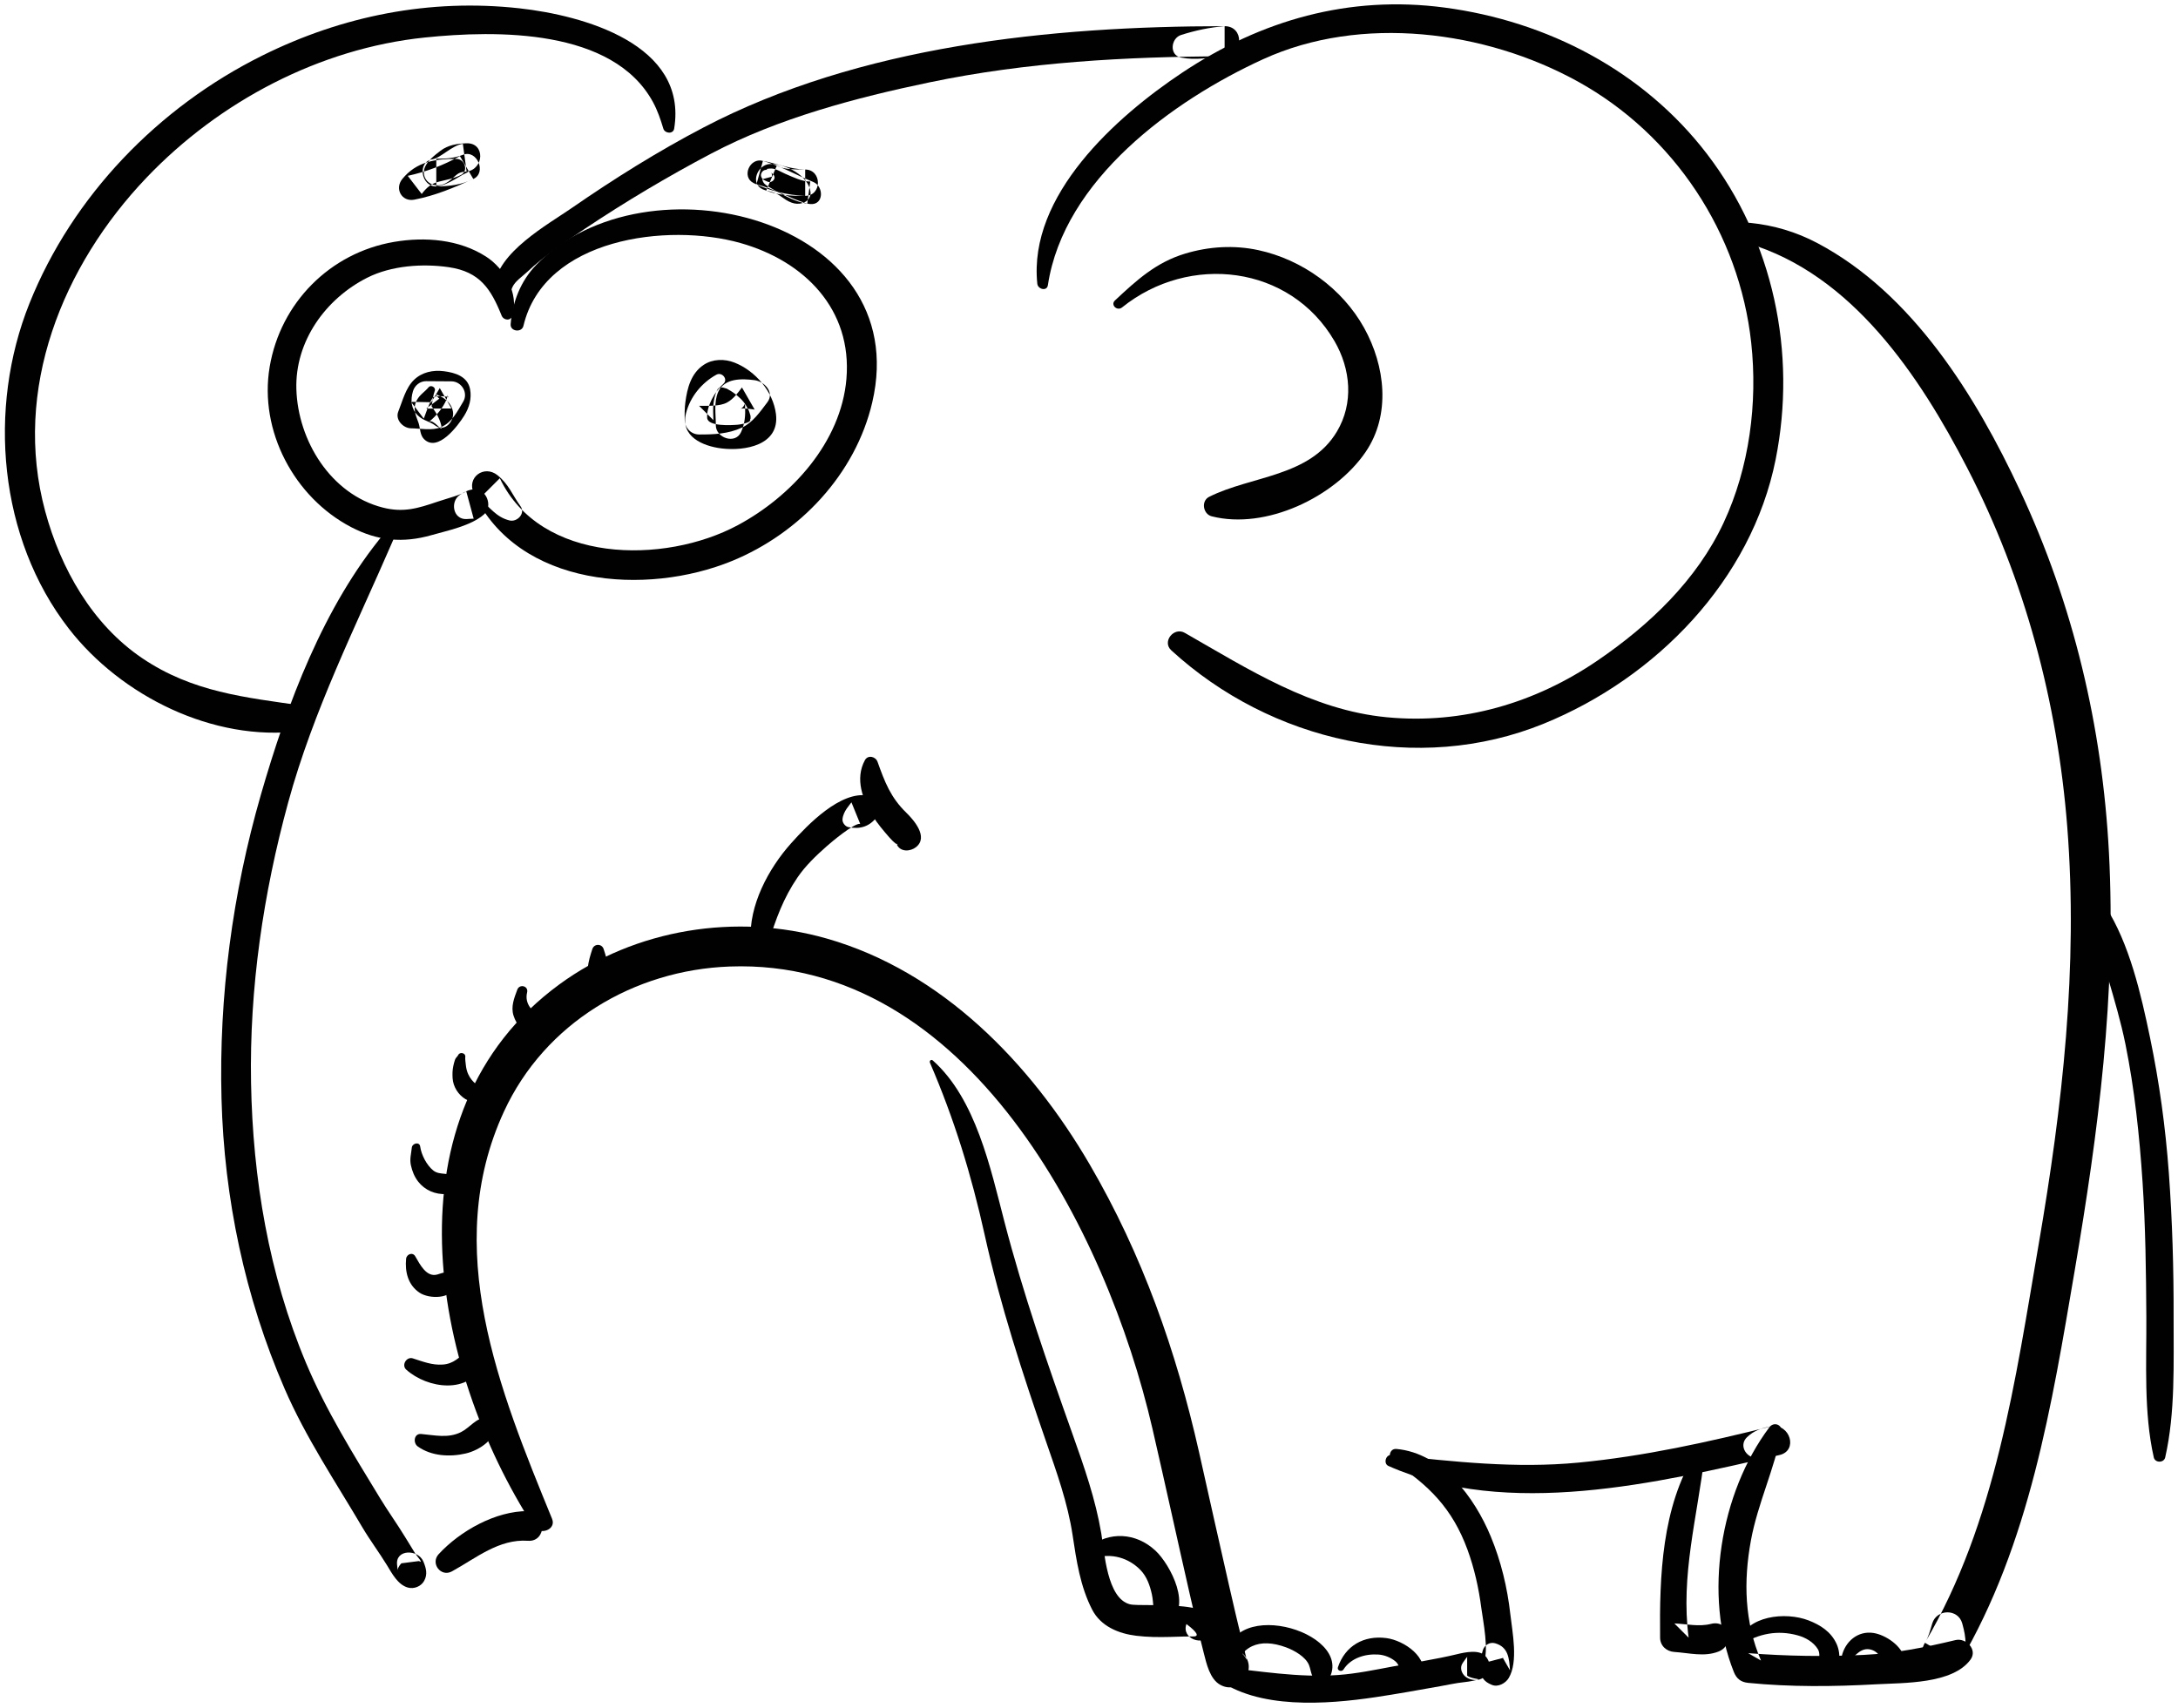 <?xml version="1.0" encoding="UTF-8"?>
<svg width="431px" height="338px" viewBox="0 0 431 338" version="1.1" xmlns="http://www.w3.org/2000/svg" xmlns:xlink="http://www.w3.org/1999/xlink">
    <!-- Generator: Sketch 41 (35326) - http://www.bohemiancoding.com/sketch -->
    <title>elephant</title>
    <desc>Created with Sketch.</desc>
    <defs></defs>
    <g id="Page-1" stroke="none" stroke-width="1" fill="none" fill-rule="evenodd">
        <g id="Layer_1" transform="translate(-1658, -2152)" fill="#010101">
            <g id="Layer_1_3_">
                <g id="elephant" transform="translate(1658, 2152)">
                    <path d="M101.411,62.458 C102.698,58.101 99.864,53.162 96.193,50.799 C90.86,47.365 84.116,46.834 77.969,47.882 C65.296,50.045 55.497,59.953 53.363,72.621 C51.227,85.302 58.231,98.444 69.467,104.327 C74.745,107.09 79.782,107.524 85.373,105.928 C88.568,105.014 93.217,104.086 95.787,101.812 C97.616,100.195 96.235,96.638 93.734,96.855 C92.673,96.947 91.915,97.363 91.034,97.936 C89.008,99.254 89.635,102.885 92.336,102.74 C92.798,102.716 93.272,102.668 93.733,102.663 C93.244,100.859 92.756,99.056 92.267,97.252 C91.391,97.915 88.153,98.767 86.574,99.304 C82.687,100.626 79.837,101.505 75.766,100.47 C65.448,97.845 58.954,87.214 58.648,77.037 C58.361,67.542 64.449,59.115 72.681,54.965 C77.44,52.566 83.62,52.129 88.823,52.89 C94.959,53.787 97.143,57.182 99.261,62.459 C99.657,63.439 101.075,63.593 101.411,62.458 L101.411,62.458 Z" id="Shape"></path>
                    <path d="M103.58,64.505 C107.692,47.109 132.139,44.039 146.526,48.102 C159.241,51.692 168.659,61.264 167.498,74.995 C166.436,87.543 156.644,98.237 146.016,103.945 C131.426,111.781 106.945,111.571 98.909,94.661 C97.553,96.017 96.194,97.376 94.837,98.733 C96.993,100.376 98.108,102.343 100.828,103.016 C102.329,103.388 104.047,101.64 102.998,100.193 C101.381,97.961 100.699,95.87 98.443,94.058 C95.797,91.933 92.272,94.516 93.768,97.665 C102.587,116.241 127.902,117.993 144.883,111.024 C158.235,105.545 169.288,93.866 172.608,79.649 C181.091,43.31 127.847,30.002 106.116,52.433 C103.04,55.608 101.401,59.804 101.051,64.162 C100.93,65.625 103.25,65.904 103.58,64.505 L103.58,64.505 Z" id="Shape"></path>
                    <path d="M76.102,105.493 C63.996,120.024 56.796,139.371 51.613,157.351 C46,176.826 43.3,197.223 43.835,217.481 C44.356,237.226 48.466,256.753 56.32,274.88 C60.522,284.575 66.348,293.225 71.689,302.287 C73.189,304.834 75.016,307.266 76.569,309.801 C77.568,311.433 78.715,313.664 80.695,314.231 C81.906,314.577 83.32,314.027 83.934,312.913 C84.658,311.601 84.317,310.392 83.79,309.101 C82.769,306.601 78.155,306.587 78.588,309.805 C78.847,311.734 78.196,310.734 79.429,309.437 C80.587,309.288 81.745,309.138 82.905,308.989 C83.954,309.609 82.471,307.984 82.195,307.538 C81.528,306.456 80.864,305.372 80.202,304.288 C78.588,301.642 76.787,299.142 75.18,296.497 C69.863,287.749 64.525,279.221 60.545,269.747 C53.192,252.245 50.021,233.239 49.679,214.336 C49.34,195.597 52.095,176.894 57.025,158.844 C62.018,140.563 70.358,124.112 77.833,106.828 C78.285,105.779 76.973,104.446 76.102,105.493 L76.102,105.493 Z" id="Shape"></path>
                    <path d="M89.431,311.034 C94.187,308.424 98.726,304.575 104.486,304.978 C108.241,305.243 108.299,299.126 104.486,299.102 C98.099,299.062 91.059,303.018 86.804,307.628 C85.132,309.441 87.241,312.236 89.431,311.034 L89.431,311.034 Z" id="Shape"></path>
                    <path d="M109.251,300.635 C98.856,275.233 87.278,246.992 99.73,220.013 C107.811,202.503 125.431,191.992 144.428,191.308 C191.518,189.611 219.021,243.621 228.05,282.764 C230.542,293.567 232.896,304.401 235.363,315.209 C236.279,319.228 237.203,323.244 238.223,327.237 C238.747,329.298 239.414,332.305 241.413,333.453 C245.684,335.906 249.523,329.316 245.262,326.869 C246.664,327.676 246.994,329.651 246.48,327.55 C246.232,326.541 246.011,325.529 245.754,324.525 C244.866,321.052 244.069,317.555 243.269,314.062 C241.236,305.214 239.288,296.347 237.291,287.493 C232.768,267.417 226.062,248.355 215.63,230.473 C203.943,210.442 186.401,192.281 163.595,185.77 C145.747,180.675 125.732,183.836 110.717,194.828 C75.959,220.266 85.186,270.574 105.623,302.165 C106.785,303.96 110.139,302.807 109.251,300.635 L109.251,300.635 Z" id="Shape"></path>
                    <path d="M100.724,58.163 C100.709,58.689 101.099,57.501 101.412,56.815 C101.96,55.627 103.395,54.7 104.324,53.825 C107.758,50.59 111.781,47.926 115.691,45.312 C123.761,39.92 132.155,34.922 140.742,30.397 C154.063,23.379 169.362,19.338 184.023,16.284 C203.196,12.289 222.797,11.22 242.336,11.143 L242.336,5.179 C239.402,5.416 236.52,6.032 233.719,6.924 C231.677,7.575 231.335,10.935 233.719,11.399 C236.713,11.981 239.339,11.377 242.336,11.144 C246.121,10.851 246.227,5.179 242.336,5.18 C207.928,5.192 170.14,9.051 139.169,25.256 C130.21,29.944 121.545,35.361 113.234,41.111 C108.298,44.526 98.374,49.96 97.791,56.82 C97.741,57.396 98.156,58.105 98.673,58.358 C99.315,58.672 99.861,58.777 100.53,58.496 C100.655,58.444 100.72,58.286 100.724,58.163 L100.724,58.163 Z" id="Shape"></path>
                    <path d="M133.411,25.458 C136.14,8.737 115.404,3.043 102.804,1.647 C85.049,-0.318 67.778,3.105 51.853,11.026 C31.347,21.224 14.356,38.755 5.824,60.065 C-2.491,80.836 -0.274,106.523 13.614,124.427 C23.965,137.771 42.211,146.848 59.34,144.716 C61.919,144.395 63.13,140.145 60.019,139.698 C48.486,138.042 38.101,137.007 28.16,130.29 C18.234,123.583 12.009,112.533 8.943,101.199 C2.428,77.101 12.352,52.596 29.019,35.139 C43.421,20.054 63.259,9.579 84.061,7.427 C98.273,5.956 121.287,5.614 129.221,20.213 C130.108,21.845 130.737,23.681 131.266,25.457 C131.555,26.436 133.223,26.604 133.411,25.458 L133.411,25.458 Z" id="Shape"></path>
                    <path d="M207.365,56.446 C210.517,35.586 232.067,19.903 249.946,11.725 C269.357,2.848 293.917,6.027 312.196,16.114 C331.3,26.654 344.188,46.201 346.544,67.843 C347.843,79.783 346.184,92.531 341.096,103.442 C335.789,114.817 326.413,123.712 316.195,130.703 C303.806,139.178 289.407,143.403 274.429,141.971 C259.589,140.552 247.05,132.467 234.45,125.262 C232.309,124.038 229.9,126.999 231.78,128.722 C251.498,146.8 280.519,153.41 305.49,143.243 C327.733,134.186 346.607,114.826 351.381,90.935 C355.602,69.808 350.911,47.593 337.782,30.46 C325.19,14.026 306.183,4.189 285.852,1.497 C266.987,-1.001 249.581,3.967 233.936,14.388 C220.854,23.101 203.459,38.661 205.271,56.163 C205.384,57.259 207.172,57.726 207.365,56.446 L207.365,56.446 Z" id="Shape"></path>
                    <path d="M152.066,186.639 C153.509,181.948 155.023,177.775 157.814,173.682 C159.409,171.343 161.502,169.355 163.608,167.489 C164.44,166.754 169.024,162.875 170.222,163.069 C169.644,161.65 169.067,160.231 168.49,158.812 C168.236,159.229 166.85,160.569 166.719,162.164 C166.664,162.835 167.249,163.593 167.907,163.724 C170.202,164.181 172.062,163.611 173.495,161.739 C174.585,160.317 173.474,157.789 171.764,157.482 C166.33,156.509 159.841,163.234 156.563,166.902 C152.048,171.956 148.161,179.217 148.545,186.165 C148.655,188.176 151.459,188.612 152.066,186.639 L152.066,186.639 Z" id="Shape"></path>
                    <path d="M171.153,150.47 C169.152,154.154 170.693,158.29 172.762,161.607 C173.667,163.058 174.802,164.381 175.917,165.673 C176.364,166.192 176.802,166.636 177.355,167.047 C178.014,167.537 177.205,166.62 177.471,167.171 C178.214,168.708 180.162,168.563 181.285,167.663 C183.778,165.665 180.821,162.302 179.341,160.859 C176.24,157.842 175.083,154.787 173.657,150.797 C173.281,149.742 171.758,149.356 171.153,150.47 L171.153,150.47 Z" id="Shape"></path>
                    <path d="M84.823,76.648 C84.033,77.594 83.081,78.101 82.482,79.216 C82.034,80.051 81.981,80.81 82.161,81.722 C82.298,82.412 82.638,83.109 82.849,83.781 C83.172,84.805 83.1,86.105 83.904,86.91 C86.64,89.645 90.659,84.217 91.856,82.289 C92.845,80.696 93.375,78.903 93.023,77.043 C92.543,74.49 90.045,73.755 87.844,73.478 C85.683,73.206 83.527,73.649 81.928,75.186 C80.27,76.778 79.647,79.406 78.816,81.468 C78.162,83.09 79.792,84.76 81.338,84.779 C83.149,84.8 85.515,85.288 87.245,84.559 C89.451,83.631 90.471,81.468 91.654,79.518 C92.721,77.76 91.341,75.496 89.338,75.481 C87.671,75.47 86.005,75.46 84.338,75.447 C83.111,75.439 82.061,76.286 81.718,77.442 C81.204,79.172 81.329,80.906 82.674,82.22 C83.789,83.311 84.98,83.351 86.132,84.228 C88.013,85.662 89.932,83.304 89.644,81.528 C89.436,80.244 88.645,79.329 87.564,78.66 C87.229,78.453 86.851,78.302 86.494,78.136 C85.881,77.849 86.927,79.009 86.959,78.887 C86.086,79.552 85.212,80.217 84.339,80.882 C86.006,80.871 87.672,80.86 89.339,80.848 C88.567,79.502 87.795,78.157 87.022,76.811 C86.541,77.629 86.069,78.456 85.564,79.259 C85.54,79.299 84.996,80.022 85.386,79.545 C84.928,80.105 85.501,79.551 85.203,79.715 C85.893,79.334 84.918,79.663 85.636,79.581 C85.302,79.62 84.96,79.606 84.625,79.603 C83.528,79.593 82.435,79.547 81.339,79.549 C82.18,80.653 83.02,81.756 83.86,82.86 C84.335,81.637 84.723,80.364 85.342,79.205 C85.52,78.872 85.776,78.605 85.62,78.722 C85.834,78.562 86.114,78.462 86.611,78.429 C87.341,78.381 88.084,78.469 88.807,78.55 C88.336,78.497 88.96,78.802 88.708,78.562 C88.557,78.418 88.543,78.303 88.52,78.107 C88.595,78.743 88.223,79.458 87.757,80.251 C87.249,81.116 86.607,81.874 85.903,82.586 C85.625,82.868 85.322,83.133 85.021,83.391 C85.353,83.107 84.956,83.417 84.885,83.46 C85.818,82.899 87.531,85.615 87.387,84.601 C87.189,83.195 86.41,81.852 85.615,80.71 C85.367,80.355 85.386,80.542 85.453,80.163 C85.62,79.242 85.697,78.222 86.036,77.359 C86.301,76.684 85.279,76.103 84.823,76.648 L84.823,76.648 Z" id="Shape"></path>
                    <path d="M141.757,74.17 C138.843,75.778 136.578,78.552 135.756,81.795 C134.583,86.416 139.105,88.311 142.778,88.76 C147.38,89.322 154.32,88.146 153.554,81.959 C153.003,77.514 149.483,73.416 145.376,71.782 C143.406,70.999 141.045,71.02 139.243,72.224 C136.742,73.896 135.992,76.824 135.623,79.634 C135.469,80.801 135.469,81.987 135.496,83.161 C135.533,84.714 136.761,85.993 138.336,86 C141.255,86.014 144.107,85.889 146.793,84.652 C148.966,83.652 150.452,81.465 151.847,79.629 C153.355,77.642 151.217,75.503 149.336,75.253 C146.843,74.922 143.347,74.81 142.124,77.577 C141.224,79.612 141.667,81.995 141.651,84.161 C141.634,86.673 145.522,88.04 146.652,85.515 C147.428,83.78 147.516,82.256 147.446,80.394 C147.404,79.306 147.401,80.619 146.518,80.931 C147.132,80.714 148.531,80.968 149.335,81.069 C148.498,79.61 147.66,78.152 146.823,76.693 C145.963,77.846 145.082,79.017 143.878,79.67 C142.373,80.483 140.005,80.297 138.335,80.322 C139.28,81.268 140.228,82.216 141.174,83.162 C141.124,82.014 141.07,80.745 141.219,79.645 C141.357,78.629 141.645,77.721 141.9,77.255 C142.254,76.609 141.873,77.205 142.126,76.929 C142.641,76.366 141.861,77.012 142.497,76.669 C141.689,77.105 143.309,76.588 142.346,76.698 C142.557,76.674 143.548,76.777 142.762,76.655 C143.028,76.696 143.287,76.772 143.545,76.85 C144.261,77.068 143.395,76.731 144.084,77.08 C144.7,77.392 145.583,78.046 145.647,78.1 C146.972,79.208 147.447,79.812 148.174,81.247 C148.17,81.239 148.473,82.017 148.585,82.627 C148.461,81.956 148.56,82.895 148.548,83.088 C148.602,82.221 148.221,83.768 148.564,83.022 C148.288,83.623 148.698,82.965 148.435,83.262 C148.02,83.731 148.553,83.271 147.967,83.607 C147.759,83.727 146.685,84.012 145.988,84.067 C144.748,84.165 140.066,84.463 139.94,82.721 C139.774,80.429 141.476,77.458 143.148,75.971 C144.151,75.083 142.87,73.556 141.757,74.17 L141.757,74.17 Z" id="Shape"></path>
                    <path d="M350.144,282.506 C340.373,295.52 337.055,315.846 343.105,330.944 C343.639,332.277 344.499,332.958 345.939,333.101 C354.336,333.939 362.898,333.85 371.315,333.381 C376.669,333.082 386.409,333.36 389.948,328.486 C391.39,326.5 389.027,324.141 386.983,324.631 C380.854,326.096 375.189,327.248 368.808,327.565 C361.196,327.94 353.537,327.809 345.939,327.224 C346.785,327.707 347.629,328.194 348.476,328.679 C345.207,321.028 345,312.992 346.486,304.904 C347.833,297.581 351.16,290.788 352.521,283.508 C352.802,282.006 351.028,281.328 350.144,282.506 L350.144,282.506 Z" id="Shape"></path>
                    <path d="M275.65,289.336 C282.739,293.902 287.414,298.611 290.386,306.703 C291.754,310.43 292.625,314.351 293.135,318.285 C293.436,320.6 294.78,327.154 293.489,329.199 C294.825,328.847 296.162,328.498 297.498,328.147 C297.451,328.126 297.403,328.105 297.356,328.084 C297.838,328.928 298.324,329.772 298.808,330.616 C298.649,328.266 298.495,326.004 295.86,325.262 C294.799,324.964 293.756,325.616 293.438,326.637 C293.016,327.99 292.815,329.182 292.944,330.616 C293.075,332.063 293.78,332.895 295.096,333.442 C295.144,333.463 295.192,333.481 295.24,333.503 C296.443,334.003 297.936,333.178 298.55,332.155 C300.491,328.922 299.279,323.092 298.878,319.524 C298.285,314.243 297.04,309.044 295.005,304.13 C291.807,296.406 285.372,287.623 276.337,286.8 C274.903,286.672 274.602,288.661 275.65,289.336 L275.65,289.336 Z" id="Shape"></path>
                    <path d="M240.728,332.204 C248.883,338.398 262.486,337.376 272.184,335.935 C276.457,335.3 280.711,334.523 284.965,333.77 C286.52,333.497 288.086,333.136 289.656,332.973 C290.276,332.909 290.895,332.812 291.506,332.687 C293.92,332.195 291.418,332.508 290.332,331.665 L290.332,327.93 C290.808,327.401 289.449,328.985 289.234,329.583 C288.899,330.516 289.453,331.554 290.235,332.044 C291.2,332.65 292.555,332.736 293.532,332.077 C295.061,331.044 295.155,329.316 294.066,327.93 C292.852,326.383 289.886,327.05 288.266,327.442 C284.111,328.446 279.813,329.078 275.611,329.861 C272.043,330.528 268.425,331.285 264.798,331.545 C256.819,332.113 249.21,330.728 241.335,329.957 C239.997,329.825 239.893,331.57 240.728,332.204 L240.728,332.204 Z" id="Shape"></path>
                    <path d="M274.75,290.165 C298.4,300.682 328.084,293.504 352.121,288.01 C355.905,287.145 354.221,281.752 350.552,282.317 C348.733,282.597 347.006,283.187 345.68,284.506 C344.326,285.853 345.129,287.797 346.713,288.423 C348.414,289.095 349.59,288.258 351.336,288.114 C351.074,286.181 350.814,284.249 350.551,282.315 C337.97,285.447 325.332,288.259 312.405,289.499 C299.867,290.702 287.783,289.319 275.339,288.003 C274.211,287.883 273.715,289.704 274.75,290.165 L274.75,290.165 Z" id="Shape"></path>
                    <path d="M345.793,48.136 C366.526,54.28 379.901,74.439 389.314,92.666 C400.693,114.702 407.145,138.959 409.083,163.629 C411.266,191.401 408.13,218.953 403.429,246.29 C398.811,273.144 394.97,301.295 380.923,325.166 C378.326,329.58 385.053,333.463 387.751,329.156 C389.397,326.529 389.105,324.218 388.306,321.343 C387.479,318.362 383.239,318.448 382.369,321.343 C381.987,322.614 381.639,324.028 380.923,325.165 C383.199,326.495 385.476,327.825 387.751,329.155 C401.628,305.593 406.027,278.097 410.55,251.542 C415.231,224.056 418.802,196.747 417.335,168.787 C416.027,143.879 410.307,119.703 399.742,97.099 C390.971,78.329 378.46,58.062 359.6,48.096 C355.447,45.901 351,44.582 346.336,44.115 C343.968,43.877 343.655,47.502 345.793,48.136 L345.793,48.136 Z" id="Shape"></path>
                    <path d="M413.879,180.564 C415.453,189.339 418.823,197.896 420.602,206.696 C422.414,215.665 423.373,224.797 423.982,233.917 C424.576,242.805 424.68,251.726 424.735,260.63 C424.792,269.75 424.189,279.532 426.208,288.475 C426.462,289.598 428.214,289.595 428.468,288.475 C430.501,279.54 430.106,269.75 430.132,260.63 C430.158,251.131 429.878,241.634 429.187,232.159 C428.529,223.149 427.305,214.2 425.46,205.356 C423.679,196.811 421.412,186.819 416.645,179.399 C415.682,177.903 413.58,178.899 413.879,180.564 L413.879,180.564 Z" id="Shape"></path>
                    <path d="M344.543,325.516 C348.021,323.346 351.758,322.595 355.752,323.702 C357.314,324.134 358.85,325.013 359.715,326.406 C360.502,327.673 359.473,329.374 360.283,330.777 C360.568,331.269 361.125,331.454 361.66,331.338 C364.321,330.762 364.363,327.409 363.439,325.389 C362.344,322.995 360.265,321.653 357.878,320.733 C353.349,318.989 345.679,319.742 343.94,325.054 C343.829,325.394 344.245,325.704 344.543,325.516 L344.543,325.516 Z" id="Shape"></path>
                    <path d="M365.991,328.816 C367.181,327.598 368.387,326.003 370.265,326.529 C372.045,327.029 372.588,328.967 373.829,330.062 C375.217,331.288 377.299,330.109 376.893,328.278 C376.337,325.771 373.189,323.626 370.773,323.232 C367.638,322.722 365.084,324.945 364.442,327.917 C364.254,328.792 365.315,329.51 365.991,328.816 L365.991,328.816 Z" id="Shape"></path>
                    <path d="M244.004,331.346 C245.272,325.681 249.241,324.127 254.5,326.072 C256.086,326.657 258.375,327.926 259.043,329.595 C259.543,330.842 259.488,333.012 261.43,332.866 C262.396,332.795 263.102,332.282 263.414,331.354 C266.551,322.079 240.032,315.247 242.67,331.345 C242.782,332.028 243.86,331.987 244.004,331.346 L244.004,331.346 Z" id="Shape"></path>
                    <path d="M265.853,330.464 C267.317,328.158 270.201,327.311 272.797,327.498 C273.965,327.584 275.193,328.067 276.095,328.812 C277.228,329.75 276.873,330.955 277.297,332.195 C278.006,334.263 280.77,334.256 281.481,332.195 C282.91,328.057 277.795,324.69 274.346,324.237 C269.883,323.652 266.194,325.761 264.761,330.003 C264.536,330.668 265.502,331.017 265.853,330.464 L265.853,330.464 Z" id="Shape"></path>
                    <path d="M82.669,286.306 C85.384,288.244 89.051,288.428 92.203,287.687 C94.803,287.077 98.518,284.754 97.874,281.74 C97.727,281.052 97.015,280.569 96.337,280.569 C94.235,280.568 93.011,282.583 91.204,283.478 C88.66,284.741 85.999,284.069 83.337,283.838 C81.899,283.713 81.705,285.619 82.669,286.306 L82.669,286.306 Z" id="Shape"></path>
                    <path d="M80.392,271.106 C84.592,274.866 92.89,276.092 95.684,269.888 C96.662,267.717 94.287,265.84 92.43,267.376 C90.852,268.682 89.789,269.94 87.608,270.096 C85.5,270.246 83.653,269.496 81.692,268.873 C80.437,268.475 79.396,270.215 80.392,271.106 L80.392,271.106 Z" id="Shape"></path>
                    <path d="M80.364,249.163 C80.116,251.729 80.728,254.341 83.032,255.879 C84.928,257.144 89.422,257.191 90.178,254.44 C90.27,253.805 90.279,253.715 90.202,254.169 C90.334,253.942 90.399,253.699 90.399,253.438 C90.399,253.001 90.253,252.511 89.85,252.285 C89.688,252.183 89.517,252.102 89.336,252.043 C88.059,251.691 90.373,252.371 88.746,251.924 C87.975,251.712 87.276,252.058 86.556,252.268 C84.39,252.901 83.078,250.234 82.176,248.674 C81.657,247.774 80.453,248.247 80.364,249.163 L80.364,249.163 Z" id="Shape"></path>
                    <path d="M81.493,227.163 C81.37,228.381 81.037,229.414 81.314,230.659 C81.571,231.814 82.007,232.925 82.737,233.864 C84.091,235.606 86.145,236.464 88.331,236.347 C88.985,236.313 89.784,236.001 90.071,235.349 C90.128,235.221 90.183,235.093 90.24,234.964 C90.525,234.317 90.471,233.769 90.014,233.219 C88.877,231.848 87.099,232.747 85.762,231.698 C84.445,230.665 83.37,228.57 83.149,226.935 C83.013,225.925 81.581,226.294 81.493,227.163 L81.493,227.163 Z" id="Shape"></path>
                    <path d="M90.699,208.79 C90.507,209.172 90.172,209.36 90.036,209.769 C89.896,210.191 89.784,210.602 89.696,211.039 C89.529,211.857 89.513,212.578 89.566,213.415 C89.673,215.12 90.689,216.703 92.129,217.569 C93.861,218.613 95.967,216.028 94.331,214.715 C93.584,214.113 93.033,213.458 92.636,212.584 C92.42,212.109 92.253,211.465 92.202,210.948 C92.15,210.412 92.016,209.681 92.076,209.165 C92.16,208.427 91.019,208.161 90.699,208.79 L90.699,208.79 Z" id="Shape"></path>
                    <path d="M102.365,195.894 C101.755,197.546 101.046,199.264 101.634,201.062 C102.222,202.862 103.524,204.461 105.441,204.896 C107.69,205.405 108.683,202.623 106.94,201.34 C105.326,200.152 103.762,198.698 104.31,196.429 C104.618,195.148 102.81,194.69 102.365,195.894 L102.365,195.894 Z" id="Shape"></path>
                    <path d="M117.218,187.853 C116.461,190.172 115.554,193.067 117.366,195.131 C117.838,195.667 118.836,195.667 119.305,195.131 C121.118,193.067 120.211,190.172 119.453,187.853 C119.095,186.75 117.579,186.75 117.218,187.853 L117.218,187.853 Z" id="Shape"></path>
                    <path d="M90.337,31.452 C86.135,31.421 82.399,32.007 79.608,35.433 C78.049,37.347 79.49,40.003 81.987,39.52 C86.169,38.71 89.801,37.16 93.661,35.427 C96.363,34.216 94.404,29.551 91.64,30.632 C89.869,31.325 88.221,31.436 86.337,31.416 L86.337,36.907 C87.668,36.741 88.753,36.205 89.913,35.552 C90.472,35.238 91.017,34.901 91.569,34.578 C91.756,34.469 93.277,33.84 92.338,33.965 C95.798,33.507 96.058,28.261 92.338,28.36 C90.494,28.41 88.66,28.702 87.161,29.847 C85.968,30.76 84.323,32.009 83.953,33.505 C83.62,34.848 84.37,36.136 85.681,36.547 C87.234,37.033 88.44,36.271 89.561,35.276 C90.578,34.375 90.874,34.021 92.338,33.965 C92.089,32.13 91.841,30.295 91.593,28.46 C89.446,28.77 87.193,31.273 85.608,31.515 C82.498,31.987 83.308,36.956 86.338,36.909 C88.946,36.868 91.297,36.59 93.661,35.429 C92.778,33.919 91.895,32.409 91.014,30.899 C87.704,32.73 84.385,33.996 80.688,34.806 C81.608,36.003 82.529,37.202 83.449,38.398 C84.419,37.121 85.327,36.335 86.884,35.946 C88.365,35.577 89.822,35.331 91.201,34.641 C92.772,33.854 91.965,31.463 90.337,31.452 L90.337,31.452 Z" id="Shape"></path>
                    <path d="M152.983,34.516 C152.274,33.856 152.884,34.057 152.723,34.978 C152.119,35.138 151.516,35.297 150.912,35.457 C151.514,36.064 150.766,35.108 150.889,35.651 C151.02,36.236 151.483,36.589 151.963,36.88 C152.797,37.384 153.639,37.87 154.502,38.324 C156.329,39.285 158.257,40.205 160.337,40.389 C163.05,40.629 163.062,36.876 160.929,36.015 C157.575,34.663 154.478,32.832 150.975,31.848 C148.399,31.124 146.649,35.006 149.126,36.233 C152.233,37.773 155.876,38.636 159.337,38.77 L159.337,33.552 C157.495,33.529 155.41,33.618 153.695,32.836 C153.005,34.477 152.312,36.117 151.62,37.758 C153.071,37.958 153.879,38.375 155.047,39.227 C156.359,40.182 157.848,40.771 159.378,39.942 C159.978,39.618 160.447,38.854 160.399,38.162 C160.163,34.769 155.357,32.344 152.336,32.469 C149.908,32.57 148.337,36.357 150.977,37.487 C153.671,38.64 156.434,38.801 159.336,38.771 C162.7,38.735 162.698,33.604 159.336,33.553 C156.387,33.508 153.82,32.373 150.974,31.848 C150.549,33.39 150.124,34.932 149.699,36.475 C153.211,37.371 156.298,39.267 159.745,40.308 C159.942,38.85 160.141,37.392 160.338,35.934 C158.676,35.937 156.906,35.048 155.406,34.404 C154.6,34.058 153.521,33.355 152.637,33.355 C152.29,33.355 151.026,33.428 152.087,33.66 C151.833,33.604 151.649,33.592 151.392,33.644 C150.852,33.756 150.436,34.45 150.636,34.976 C150.869,35.595 151.335,35.702 151.876,35.951 C152.767,36.362 153.793,35.269 152.983,34.516 L152.983,34.516 Z" id="Shape"></path>
                    <path d="M184.024,210.346 C188.837,221.508 192.225,232.534 194.852,244.411 C197.944,258.391 202.313,271.747 206.982,285.276 C209.085,291.367 211.295,297.472 212.254,303.856 C213.012,308.899 213.766,314.026 216.127,318.607 C217.826,321.905 221.353,323.351 224.847,323.777 C227.054,324.047 229.243,324.064 231.462,324.01 C232.433,323.987 233.402,323.948 234.373,323.927 C234.886,323.931 235.397,323.926 235.909,323.915 C237.422,323.997 237.046,323.177 234.782,321.456 C233.721,324.353 238.115,325.991 239.623,323.497 C244.102,316.081 226.215,318.202 223.603,317.548 C219.054,316.407 218.556,307.218 217.93,303.512 C216.781,296.71 214.537,290.324 212.228,283.828 C207.27,269.886 202.481,256.127 198.756,241.8 C196.011,231.245 193.11,217.492 184.592,209.904 C184.27,209.617 183.863,209.975 184.024,210.346 L184.024,210.346 Z" id="Shape"></path>
                    <path d="M335.497,287.671 C328.843,298.252 328.38,312.044 328.514,324.162 C328.532,325.776 329.788,326.886 331.337,326.985 C334.266,327.174 337.266,328.015 340.091,326.895 C343.414,325.58 342.208,320.496 338.583,321.426 C336.192,322.038 333.759,321.442 331.337,321.336 C332.278,322.276 333.221,323.219 334.161,324.159 C332.542,311.846 335.891,300.247 337.309,288.16 C337.43,287.14 335.969,286.922 335.497,287.671 L335.497,287.671 Z" id="Shape"></path>
                    <path d="M216.667,308.36 C219.967,307.383 223.322,308.339 225.681,310.761 C226.941,312.057 227.547,313.813 227.933,315.535 C228.371,317.494 227.994,319.469 229.434,321.063 C229.826,321.498 230.495,321.526 230.982,321.262 C236.193,318.452 231.609,309.679 228.64,306.919 C224.782,303.333 219.452,303.06 215.459,306.28 C214.463,307.087 215.536,308.694 216.667,308.36 L216.667,308.36 Z" id="Shape"></path>
                    <path d="M222.033,60.858 C235.363,50.121 255.32,52.45 264.083,67.522 C267.302,73.061 267.901,79.814 264.562,85.416 C259.183,94.437 247.618,94.149 239.273,98.342 C237.624,99.171 238.074,101.763 239.777,102.196 C250.49,104.925 264.131,98.388 270.209,89.509 C275.291,82.086 274.105,72.391 269.941,64.892 C265.616,57.103 257.68,51.387 249.022,49.514 C244.21,48.473 239.242,48.78 234.545,50.191 C228.765,51.928 224.935,55.456 220.641,59.464 C219.694,60.35 221.067,61.636 222.033,60.858 L222.033,60.858 Z" id="Shape"></path>
                </g>
            </g>
        </g>
    </g>
</svg>